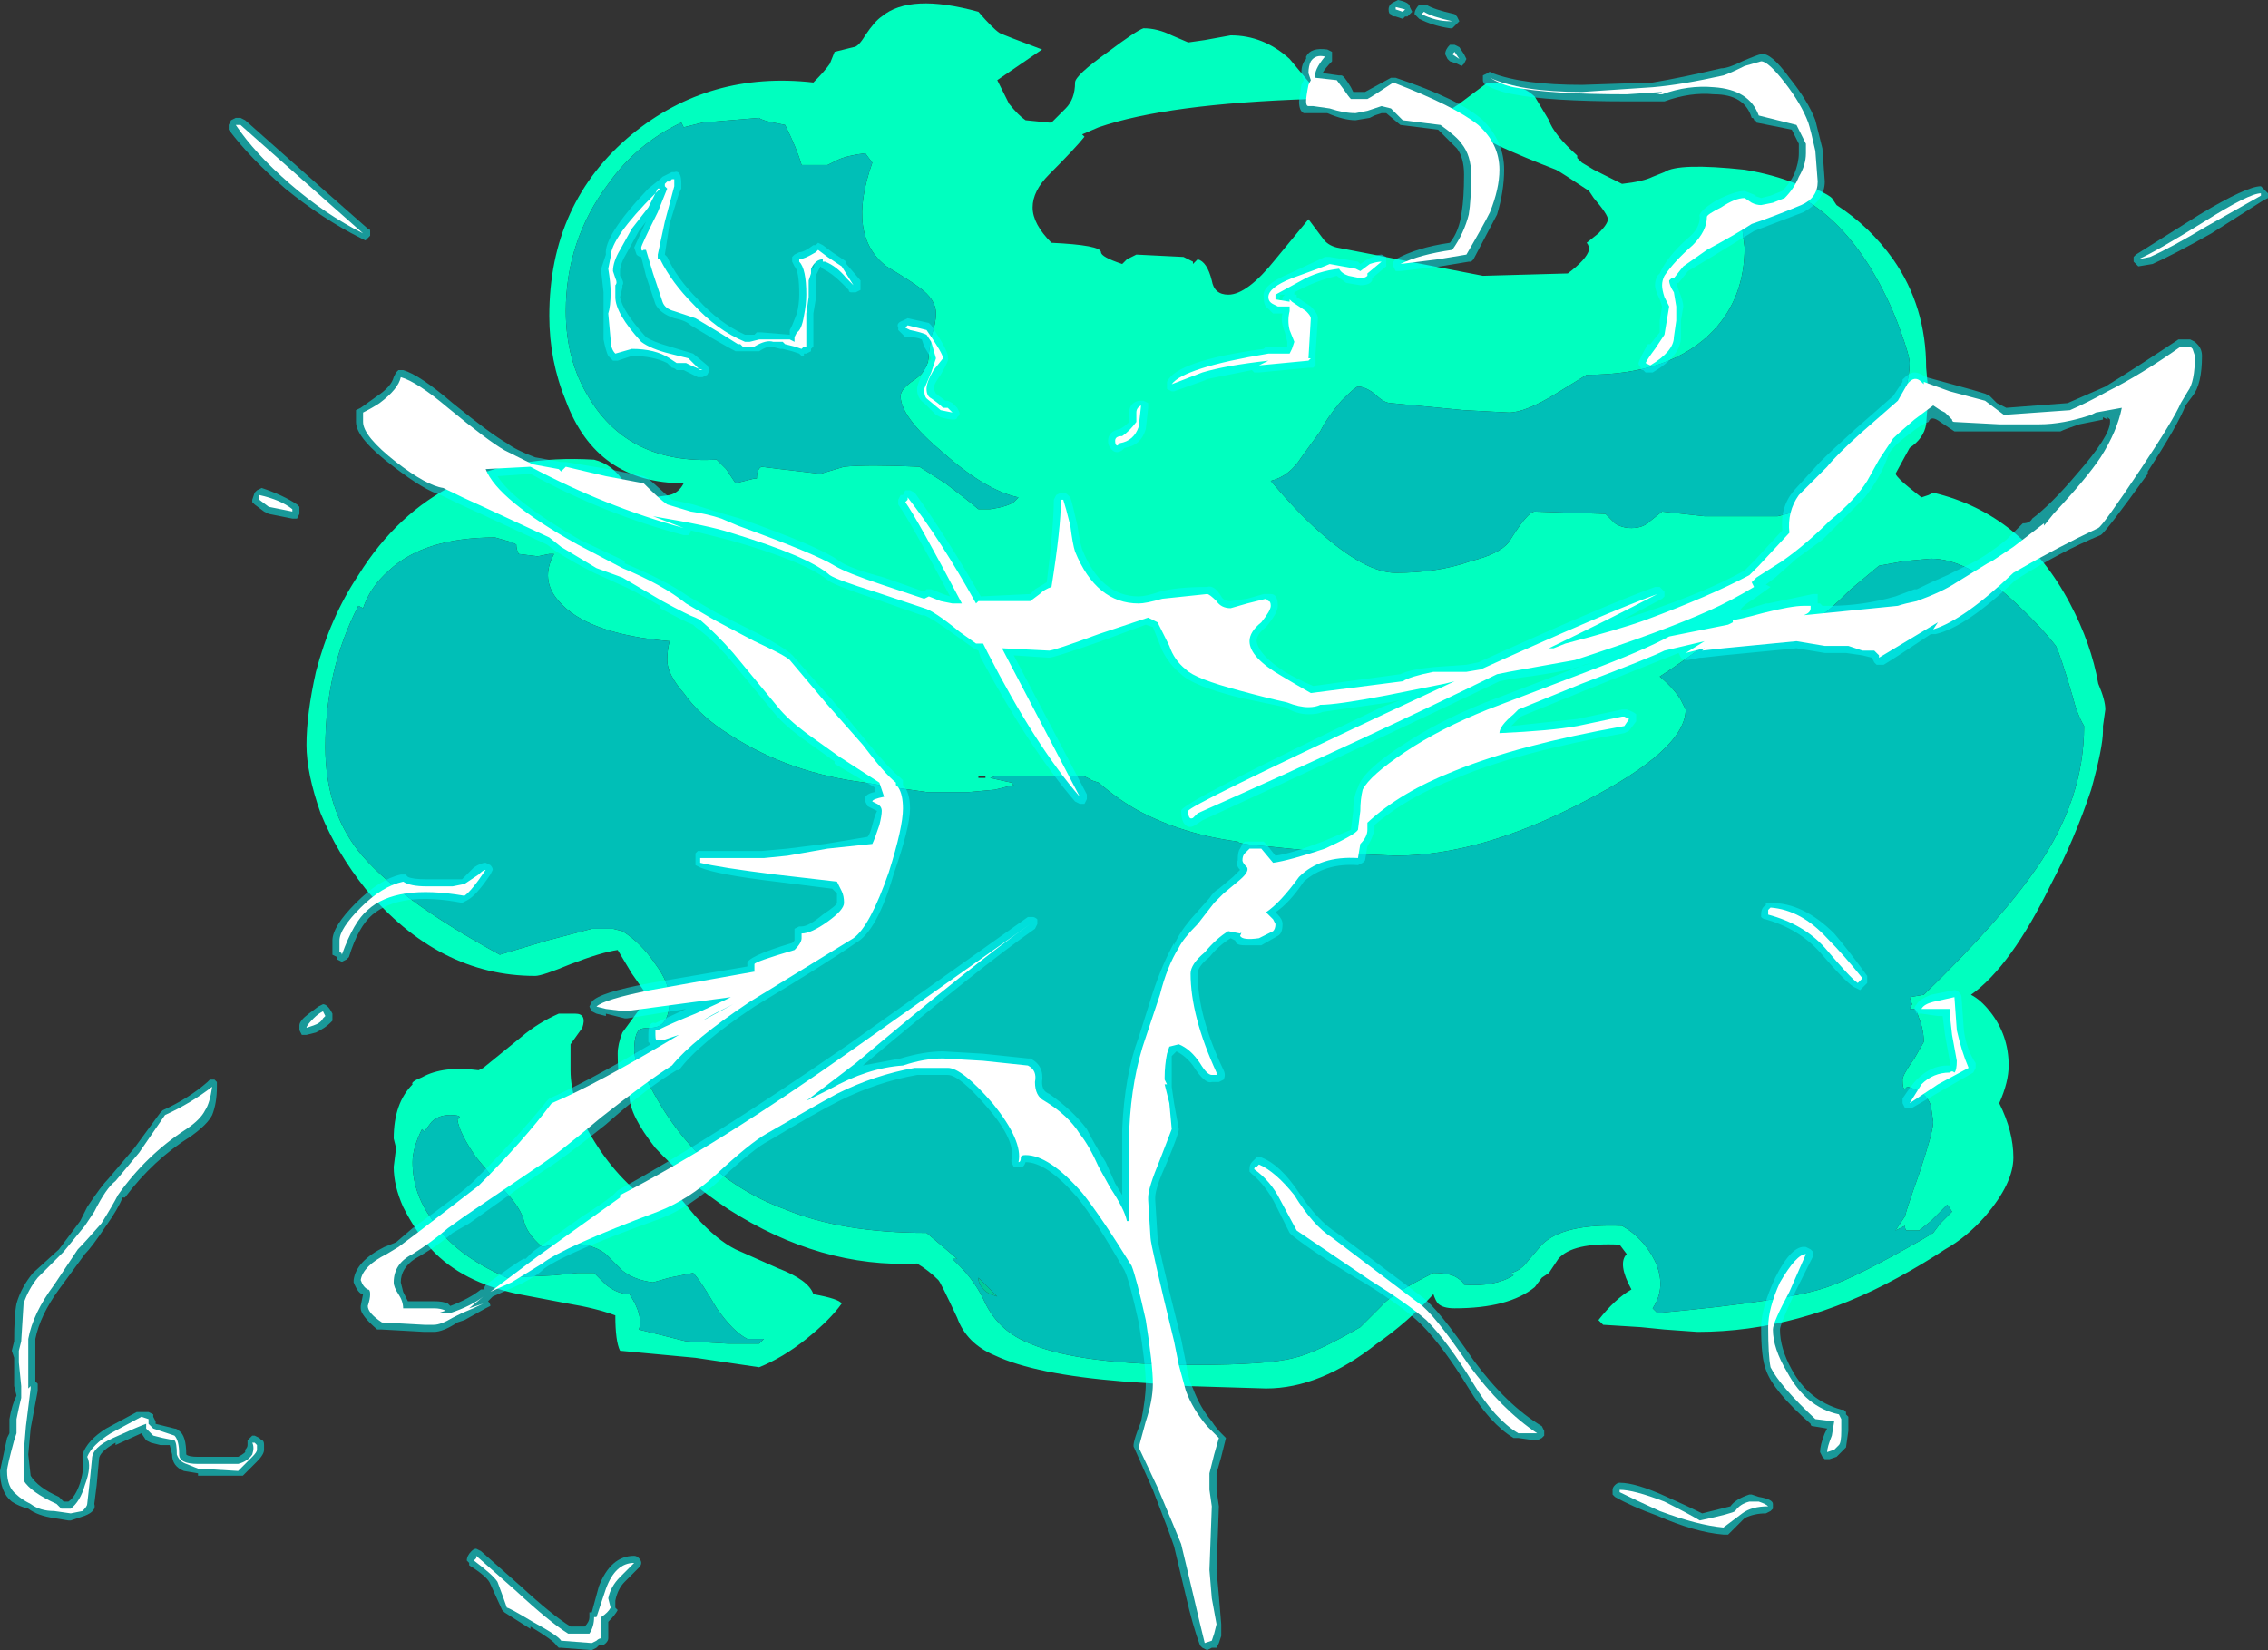 <?xml version="1.0" encoding="UTF-8" standalone="no"?>
<svg xmlns:ffdec="https://www.free-decompiler.com/flash" xmlns:xlink="http://www.w3.org/1999/xlink" ffdec:objectType="shape" height="35.0px" width="48.1px" xmlns="http://www.w3.org/2000/svg">
  <rect width="100%" height="100%" fill="#333333" stroke="none"/>
  <g transform="matrix(1.0, 0.0, 0.0, 1.0, 23.55, 18.2)">
    <path d="M-2.8 8.9 L-2.4 9.3 -2.55 9.25 Q-2.75 9.15 -2.8 8.95 L-2.8 8.9" fill="#00cc99" fill-rule="evenodd" stroke="none"/>
    <path d="M14.8 -14.25 L15.05 -14.15 Q15.25 -14.05 15.3 -14.0 L15.4 -13.85 Q16.1 -13.4 16.6 -12.7 17.3 -11.7 17.3 -10.4 L17.35 -9.85 17.3 -9.2 Q17.25 -8.9 16.95 -8.7 L16.65 -8.15 Q16.7 -8.05 16.95 -7.85 L17.2 -7.65 17.35 -7.7 17.45 -7.75 Q19.35 -7.3 20.35 -5.4 20.8 -4.55 20.95 -3.7 21.1 -3.35 21.1 -3.15 L21.05 -2.8 21.05 -2.7 Q21.05 -2.35 20.8 -1.45 20.45 -0.4 19.95 0.55 19.1 2.3 18.25 2.9 18.45 3.0 18.65 3.25 19.05 3.75 19.05 4.4 19.05 4.75 18.85 5.2 19.15 5.8 19.15 6.35 19.15 6.9 18.55 7.6 18.15 8.05 17.7 8.3 17.25 8.6 16.7 8.9 14.6 10.05 12.45 10.05 L11.75 10.0 11.25 9.95 10.45 9.9 10.35 9.8 Q10.7 9.35 11.05 9.15 10.75 8.6 10.95 8.4 L10.8 8.2 Q9.8 8.15 9.5 8.5 L9.3 8.8 9.15 8.9 9.0 9.1 Q8.45 9.55 7.3 9.55 7.05 9.55 6.95 9.45 6.9 9.4 6.85 9.25 6.3 9.85 5.65 10.3 4.45 11.25 3.3 11.25 L1.65 11.2 0.25 11.1 Q-1.6 10.95 -2.45 10.55 -3.05 10.3 -3.25 9.75 -3.6 9.0 -3.65 8.95 -3.85 8.75 -4.1 8.6 -6.15 8.7 -8.1 7.45 -9.0 6.85 -9.65 6.15 -10.2 5.45 -10.2 5.05 -10.35 4.9 -10.4 4.7 -10.45 4.55 -10.45 4.15 -10.45 3.95 -10.35 3.7 L-9.8 2.95 -10.15 2.45 -10.45 1.95 Q-10.8 2.0 -11.45 2.25 -12.05 2.5 -12.2 2.5 -14.25 2.5 -15.8 0.65 -16.4 -0.1 -16.75 -0.95 -17.05 -1.8 -17.05 -2.4 -17.05 -3.05 -16.85 -3.95 -16.55 -5.1 -15.95 -6.0 -14.3 -8.65 -10.95 -8.45 -10.55 -8.35 -10.3 -7.95 -10.15 -7.65 -9.7 -7.65 L-9.35 -7.7 Q-9.15 -7.75 -9.05 -7.95 -10.9 -7.95 -11.55 -9.7 -11.9 -10.55 -11.9 -11.5 -11.9 -13.9 -10.15 -15.35 -8.5 -16.7 -6.3 -16.45 -6.05 -16.7 -5.95 -16.85 L-5.85 -17.1 -5.45 -17.2 Q-5.35 -17.2 -5.2 -17.45 -5.0 -17.75 -4.85 -17.85 -4.25 -18.35 -2.8 -17.95 -2.5 -17.6 -2.35 -17.5 -2.25 -17.45 -1.45 -17.15 L-2.4 -16.5 Q-2.3 -16.3 -2.15 -16.0 -1.95 -15.75 -1.8 -15.65 L-1.3 -15.6 -1.25 -15.6 -0.95 -15.9 Q-0.75 -16.1 -0.75 -16.45 -0.75 -16.6 -0.05 -17.1 0.55 -17.55 0.7 -17.6 1.0 -17.6 1.3 -17.45 L1.65 -17.3 2.0 -17.35 2.55 -17.45 Q3.25 -17.45 3.8 -16.95 L4.3 -16.35 4.25 -16.1 Q1.2 -16.0 -0.25 -15.5 L-0.6 -15.35 -0.55 -15.3 Q-0.75 -15.05 -1.3 -14.5 -1.65 -14.15 -1.65 -13.8 -1.65 -13.45 -1.25 -13.05 -0.2 -13.0 -0.2 -12.85 -0.2 -12.75 0.25 -12.6 L0.35 -12.7 Q0.45 -12.75 0.55 -12.8 L1.55 -12.75 1.75 -12.65 1.75 -12.6 1.85 -12.7 Q2.05 -12.65 2.15 -12.25 2.2 -11.95 2.5 -11.95 2.9 -11.95 3.5 -12.7 L4.2 -13.55 4.5 -13.15 Q4.6 -13.0 4.8 -12.95 L7.9 -12.35 9.7 -12.4 Q10.1 -12.7 10.15 -12.9 10.15 -13.0 10.1 -13.05 L10.35 -13.25 Q10.55 -13.45 10.55 -13.55 10.55 -13.65 10.25 -14.0 L10.15 -14.15 Q9.55 -14.55 9.45 -14.6 8.8 -14.85 8.25 -15.1 7.95 -15.25 7.75 -15.4 L6.95 -15.7 7.4 -16.0 Q7.8 -16.3 8.0 -16.45 8.7 -16.45 9.0 -16.15 L9.3 -15.65 Q9.4 -15.35 9.9 -14.9 L9.9 -14.85 10.0 -14.75 10.25 -14.6 10.35 -14.55 Q10.75 -14.35 10.85 -14.3 11.3 -14.35 11.5 -14.45 L11.75 -14.55 Q12.05 -14.75 13.45 -14.6 14.05 -14.5 14.55 -14.3 L14.8 -14.25 M5.95 -9.65 Q5.8 -9.65 5.6 -9.85 5.4 -10.0 5.25 -10.0 5.2 -10.0 4.9 -9.7 4.6 -9.35 4.45 -9.05 L4.05 -8.5 Q3.8 -8.1 3.4 -8.0 3.95 -7.35 4.4 -6.95 5.4 -6.05 6.05 -6.05 6.95 -6.05 7.65 -6.3 8.25 -6.45 8.45 -6.7 8.85 -7.35 9.0 -7.35 L10.5 -7.3 10.7 -7.1 Q10.85 -7.0 11.05 -7.0 11.3 -7.0 11.45 -7.15 L11.7 -7.35 12.6 -7.25 14.15 -7.25 Q15.25 -7.5 15.9 -8.2 L16.4 -8.85 16.6 -9.25 Q16.95 -10.0 16.95 -10.5 16.95 -10.65 16.75 -11.2 16.5 -11.9 16.1 -12.55 15.5 -13.5 14.75 -13.95 L14.55 -13.95 14.0 -13.85 13.55 -13.7 13.25 -13.65 Q13.35 -13.5 13.4 -13.35 L13.45 -12.95 Q13.45 -11.9 12.8 -11.2 11.9 -10.25 10.1 -10.25 L9.45 -9.85 Q8.8 -9.45 8.45 -9.45 L7.5 -9.5 5.95 -9.65 M3.8 -0.2 L3.3 -0.25 Q2.7 -0.3 2.7 -0.35 1.55 -0.5 0.6 -1.0 0.15 -1.25 -0.25 -1.6 L-0.4 -1.65 Q-0.55 -1.75 -0.65 -1.75 L-2.4 -1.75 -2.55 -1.7 -2.1 -1.6 -2.05 -1.55 -2.45 -1.45 -3.0 -1.4 -3.9 -1.4 -4.6 -1.5 -5.2 -1.6 Q-6.8 -1.8 -8.05 -2.6 -8.7 -3.0 -9.05 -3.5 -9.4 -3.9 -9.4 -4.2 -9.4 -4.4 -9.35 -4.6 -11.1 -4.75 -11.7 -5.45 -12.1 -5.9 -11.8 -6.45 L-11.9 -6.45 -12.15 -6.4 -12.55 -6.45 Q-12.6 -6.55 -12.6 -6.65 L-12.7 -6.7 -13.05 -6.8 Q-14.55 -6.8 -15.3 -6.1 -15.7 -5.75 -15.85 -5.3 L-15.95 -5.35 Q-16.65 -4.0 -16.65 -2.35 -16.65 -1.05 -15.95 -0.15 -15.15 0.85 -12.95 2.05 L-11.95 1.75 -11.0 1.5 -10.55 1.5 -10.35 1.55 Q-9.95 1.8 -9.65 2.25 -9.35 2.65 -9.35 3.0 -9.35 3.6 -9.75 3.6 -9.95 3.6 -10.0 3.65 -10.1 3.75 -10.1 4.1 L-10.05 4.45 -9.95 4.45 Q-8.95 6.7 -6.9 7.45 -5.7 7.95 -3.9 7.95 L-3.25 8.5 -3.35 8.5 -3.2 8.65 Q-2.85 9.0 -2.65 9.45 -2.35 10.05 -1.7 10.3 -0.65 10.75 1.8 10.75 3.35 10.75 3.9 10.6 4.35 10.5 5.3 9.95 L5.75 9.5 Q5.95 9.25 6.85 8.8 7.2 8.8 7.35 8.9 7.5 9.0 7.5 9.05 8.15 9.1 8.55 8.85 L8.5 8.8 Q8.7 8.75 8.85 8.55 L9.15 8.2 Q9.6 7.75 10.85 7.8 11.3 8.05 11.55 8.55 11.8 9.1 11.5 9.55 L11.6 9.65 Q14.35 9.4 15.2 9.1 15.8 8.9 17.2 8.1 L17.45 7.95 17.6 7.75 17.85 7.5 17.75 7.35 17.4 7.7 17.15 7.9 16.9 7.9 Q16.85 7.9 16.85 7.8 L16.65 7.9 16.85 7.6 Q16.9 7.4 17.15 6.7 17.45 5.8 17.45 5.6 L17.4 5.25 Q17.3 4.95 16.9 4.85 L16.85 4.9 Q16.8 4.9 16.8 4.7 16.8 4.6 17.05 4.25 L17.25 3.9 Q17.25 3.65 17.15 3.4 L17.1 3.25 17.05 3.2 16.95 3.2 17.0 3.1 16.95 2.95 17.25 2.9 Q18.9 1.3 19.65 0.2 20.65 -1.25 20.65 -2.8 20.5 -3.05 20.4 -3.45 20.15 -4.3 20.05 -4.5 19.7 -4.95 19.1 -5.5 18.15 -6.35 17.4 -6.35 L16.85 -6.3 16.3 -6.2 15.7 -5.7 Q15.2 -5.2 15.0 -5.1 L14.25 -5.2 Q13.6 -5.2 12.85 -4.7 12.05 -4.1 11.65 -3.85 11.95 -3.6 12.1 -3.35 L12.2 -3.15 Q12.2 -2.3 10.05 -1.2 7.85 -0.05 6.05 -0.05 L4.85 -0.1 3.8 -0.2 M-9.1 -15.6 Q-10.05 -15.15 -10.65 -14.3 -11.55 -13.1 -11.55 -11.6 -11.55 -10.55 -11.05 -9.75 -10.2 -8.35 -8.35 -8.45 L-8.15 -8.25 -7.95 -7.95 -7.55 -8.05 -7.5 -8.05 Q-7.5 -8.25 -7.4 -8.3 L-7.0 -8.25 -6.15 -8.15 -5.65 -8.3 Q-5.15 -8.35 -4.05 -8.3 L-3.5 -7.95 Q-3.1 -7.65 -2.8 -7.4 L-2.55 -7.4 Q-2.2 -7.45 -2.05 -7.55 L-1.95 -7.65 Q-2.65 -7.8 -3.55 -8.6 -4.45 -9.35 -4.45 -9.8 -4.45 -9.95 -4.15 -10.15 -3.85 -10.35 -3.85 -10.7 L-3.8 -11.05 Q-3.7 -11.35 -3.7 -11.55 -3.7 -11.85 -4.05 -12.1 -4.25 -12.25 -4.75 -12.55 -5.6 -13.2 -5.05 -14.75 L-5.2 -14.95 Q-5.6 -14.9 -5.8 -14.8 L-6.0 -14.7 -6.55 -14.7 Q-6.65 -15.05 -6.9 -15.55 L-7.15 -15.6 Q-7.4 -15.65 -7.45 -15.7 L-8.65 -15.6 -9.05 -15.5 -9.1 -15.6 M-2.8 -1.75 L-2.8 -1.7 -2.65 -1.7 -2.65 -1.75 -2.8 -1.75 M-11.45 4.15 L-11.45 4.5 Q-11.45 5.2 -10.95 6.0 -10.4 6.9 -9.55 7.45 L-9.45 7.2 Q-9.35 7.05 -9.3 7.0 L-8.8 7.6 Q-8.35 8.1 -7.95 8.3 L-7.05 8.7 Q-6.4 8.95 -6.3 9.25 -5.75 9.35 -5.7 9.45 -5.95 9.8 -6.45 10.2 -6.95 10.6 -7.45 10.8 L-8.8 10.6 -10.4 10.45 Q-10.5 10.25 -10.5 9.7 -10.9 9.55 -11.5 9.45 L-12.55 9.25 Q-13.75 9.0 -14.4 8.3 -14.75 7.9 -15.0 7.4 -15.2 6.95 -15.2 6.55 L-15.15 6.15 -15.2 5.95 Q-15.2 5.2 -14.8 4.8 -14.85 4.75 -14.6 4.65 -14.15 4.4 -13.4 4.5 L-13.3 4.45 -12.5 3.8 Q-12.15 3.5 -11.7 3.3 L-11.35 3.3 Q-11.1 3.3 -11.2 3.6 L-11.45 3.95 -11.45 4.15 M-7.7 10.2 Q-8.0 10.05 -8.35 9.55 -8.7 8.95 -8.85 8.8 L-9.35 8.9 -9.7 9.0 Q-10.1 8.95 -10.35 8.75 L-10.7 8.4 Q-11.15 8.05 -12.05 8.25 -12.4 7.95 -12.45 7.65 -12.55 7.35 -12.95 6.95 L-13.45 6.35 Q-13.8 5.85 -13.85 5.55 L-13.8 5.5 Q-13.8 5.45 -14.0 5.45 -14.25 5.45 -14.4 5.6 L-14.55 5.8 -14.6 5.75 Q-14.8 6.15 -14.8 6.45 -14.8 7.1 -14.4 7.65 -13.95 8.4 -12.8 8.9 L-11.8 8.85 -11.3 8.8 -10.95 8.8 -10.7 9.05 Q-10.45 9.25 -10.2 9.25 -9.9 9.7 -10.0 10.0 L-9.0 10.25 -8.1 10.3 -7.45 10.3 -7.35 10.2 -7.7 10.2" fill="#00ffbf" fill-rule="evenodd" stroke="none"/>
    <path d="M-9.1 -15.6 L-9.05 -15.5 -8.65 -15.6 -7.45 -15.7 Q-7.4 -15.65 -7.15 -15.6 L-6.9 -15.55 Q-6.65 -15.05 -6.55 -14.7 L-6.0 -14.7 -5.8 -14.8 Q-5.6 -14.9 -5.2 -14.95 L-5.05 -14.75 Q-5.6 -13.2 -4.75 -12.55 -4.25 -12.25 -4.05 -12.1 -3.7 -11.85 -3.7 -11.55 -3.7 -11.35 -3.8 -11.05 L-3.85 -10.7 Q-3.85 -10.35 -4.15 -10.15 -4.45 -9.95 -4.45 -9.8 -4.45 -9.35 -3.55 -8.6 -2.65 -7.8 -1.95 -7.65 L-2.05 -7.55 Q-2.2 -7.45 -2.55 -7.4 L-2.8 -7.4 Q-3.1 -7.65 -3.5 -7.95 L-4.05 -8.3 Q-5.15 -8.35 -5.65 -8.3 L-6.15 -8.15 -7.0 -8.25 -7.4 -8.3 Q-7.5 -8.25 -7.5 -8.05 L-7.55 -8.05 -7.95 -7.95 -8.15 -8.25 -8.35 -8.45 Q-10.2 -8.35 -11.05 -9.75 -11.55 -10.55 -11.55 -11.6 -11.55 -13.1 -10.65 -14.3 -10.05 -15.15 -9.1 -15.6 M3.8 -0.2 L4.85 -0.1 6.05 -0.05 Q7.85 -0.05 10.05 -1.2 12.2 -2.3 12.2 -3.15 L12.1 -3.35 Q11.95 -3.6 11.65 -3.85 12.05 -4.1 12.85 -4.7 13.6 -5.2 14.25 -5.2 L15.0 -5.1 Q15.2 -5.2 15.7 -5.7 L16.3 -6.2 16.85 -6.3 17.4 -6.35 Q18.15 -6.35 19.1 -5.5 19.7 -4.95 20.05 -4.5 20.15 -4.3 20.4 -3.45 20.5 -3.05 20.65 -2.8 20.65 -1.25 19.65 0.2 18.9 1.3 17.25 2.9 L16.95 2.95 17.0 3.1 16.95 3.2 17.05 3.2 17.1 3.25 17.15 3.4 Q17.25 3.65 17.25 3.9 L17.05 4.25 Q16.8 4.6 16.8 4.7 16.8 4.9 16.85 4.9 L16.9 4.85 Q17.3 4.95 17.4 5.25 L17.45 5.6 Q17.45 5.8 17.15 6.7 16.9 7.4 16.85 7.6 L16.65 7.9 16.85 7.8 Q16.85 7.9 16.9 7.9 L17.15 7.9 17.4 7.7 17.75 7.35 17.85 7.5 17.6 7.75 17.45 7.95 17.2 8.1 Q15.8 8.9 15.2 9.1 14.35 9.4 11.6 9.65 L11.5 9.55 Q11.8 9.1 11.55 8.55 11.3 8.05 10.85 7.8 9.6 7.75 9.15 8.2 L8.85 8.55 Q8.7 8.75 8.5 8.8 L8.55 8.85 Q8.15 9.1 7.5 9.05 7.5 9.0 7.35 8.9 7.2 8.8 6.85 8.8 5.95 9.25 5.75 9.5 L5.3 9.95 Q4.35 10.5 3.9 10.6 3.35 10.75 1.8 10.75 -0.65 10.75 -1.7 10.3 -2.35 10.05 -2.65 9.45 -2.85 9.0 -3.2 8.65 L-3.35 8.5 -3.25 8.5 -3.9 7.95 Q-5.7 7.95 -6.9 7.45 -8.95 6.7 -9.95 4.45 L-10.05 4.45 -10.1 4.1 Q-10.1 3.75 -10.0 3.65 -9.95 3.6 -9.75 3.6 -9.35 3.6 -9.35 3.0 -9.35 2.65 -9.65 2.25 -9.95 1.8 -10.35 1.55 L-10.55 1.5 -11.0 1.5 -11.95 1.75 -12.95 2.05 Q-15.15 0.85 -15.95 -0.15 -16.65 -1.05 -16.65 -2.35 -16.65 -4.0 -15.95 -5.35 L-15.85 -5.3 Q-15.7 -5.75 -15.3 -6.1 -14.55 -6.8 -13.05 -6.8 L-12.7 -6.7 -12.6 -6.65 Q-12.6 -6.55 -12.55 -6.45 L-12.15 -6.4 -11.9 -6.45 -11.8 -6.45 Q-12.1 -5.9 -11.7 -5.45 -11.1 -4.75 -9.35 -4.6 -9.4 -4.4 -9.4 -4.2 -9.4 -3.9 -9.05 -3.5 -8.7 -3.0 -8.05 -2.6 -6.8 -1.8 -5.2 -1.6 L-4.6 -1.5 -3.9 -1.4 -3.0 -1.4 -2.45 -1.45 -2.05 -1.55 -2.1 -1.6 -2.55 -1.7 -2.4 -1.75 -0.65 -1.75 Q-0.55 -1.75 -0.4 -1.65 L-0.25 -1.6 Q0.15 -1.25 0.6 -1.0 1.55 -0.5 2.7 -0.35 2.7 -0.3 3.3 -0.25 L3.8 -0.2 M5.95 -9.65 L7.5 -9.5 8.45 -9.45 Q8.8 -9.45 9.45 -9.85 L10.1 -10.25 Q11.9 -10.25 12.8 -11.2 13.45 -11.9 13.45 -12.95 L13.4 -13.35 Q13.35 -13.5 13.25 -13.65 L13.55 -13.7 14.0 -13.85 14.55 -13.95 14.75 -13.95 Q15.5 -13.5 16.1 -12.55 16.5 -11.9 16.75 -11.2 16.95 -10.65 16.95 -10.5 16.95 -10.0 16.6 -9.25 L16.4 -8.85 15.9 -8.2 Q15.25 -7.5 14.15 -7.25 L12.6 -7.25 11.7 -7.35 11.45 -7.15 Q11.3 -7.0 11.05 -7.0 10.85 -7.0 10.7 -7.1 L10.5 -7.3 9.0 -7.35 Q8.85 -7.35 8.45 -6.7 8.25 -6.45 7.65 -6.3 6.95 -6.05 6.05 -6.05 5.4 -6.05 4.4 -6.95 3.95 -7.35 3.4 -8.0 3.8 -8.1 4.05 -8.5 L4.45 -9.05 Q4.6 -9.35 4.9 -9.7 5.2 -10.0 5.25 -10.0 5.4 -10.0 5.6 -9.85 5.8 -9.65 5.95 -9.65 M-7.7 10.2 L-7.35 10.2 -7.45 10.3 -8.1 10.3 -9.0 10.25 -10.0 10.0 Q-9.9 9.7 -10.2 9.25 -10.45 9.25 -10.7 9.05 L-10.95 8.8 -11.3 8.8 -11.8 8.85 -12.8 8.9 Q-13.95 8.4 -14.4 7.65 -14.8 7.1 -14.8 6.45 -14.8 6.15 -14.6 5.75 L-14.55 5.8 -14.4 5.6 Q-14.25 5.45 -14.0 5.45 -13.8 5.45 -13.8 5.5 L-13.85 5.55 Q-13.8 5.85 -13.45 6.35 L-12.95 6.95 Q-12.55 7.35 -12.45 7.65 -12.4 7.95 -12.05 8.25 -11.15 8.05 -10.7 8.4 L-10.35 8.75 Q-10.1 8.95 -9.7 9.0 L-9.35 8.9 -8.85 8.8 Q-8.7 8.95 -8.35 9.55 -8.0 10.05 -7.7 10.2 M-2.8 8.9 L-2.8 8.95 Q-2.75 9.15 -2.55 9.25 L-2.4 9.3 -2.8 8.9" fill="#00bfb7" fill-rule="evenodd" stroke="none"/>
    <path d="M13.8 -17.05 Q14.0 -17.1 14.4 -16.55 14.8 -16.05 14.95 -15.65 L15.1 -15.05 15.15 -14.35 Q15.15 -13.95 14.7 -13.7 L13.65 -13.3 12.75 -12.75 12.25 -12.45 12.05 -12.2 12.0 -12.2 12.05 -12.05 Q12.15 -11.8 12.15 -11.7 L12.1 -11.4 12.1 -11.05 Q12.1 -10.65 11.5 -10.3 L11.35 -10.3 11.3 -10.35 Q11.25 -10.35 11.25 -10.4 11.2 -10.45 11.2 -10.5 11.25 -10.65 11.4 -10.9 L11.45 -10.9 11.65 -11.15 11.65 -11.4 11.7 -11.7 11.65 -11.85 Q11.55 -12.05 11.55 -12.15 11.55 -12.25 11.6 -12.35 L11.65 -12.4 Q11.8 -12.75 12.25 -13.15 12.5 -13.35 12.5 -13.6 12.45 -13.7 12.85 -13.95 13.25 -14.15 13.45 -14.15 L13.7 -14.05 13.65 -14.05 13.8 -14.0 14.0 -14.05 14.25 -14.15 Q14.4 -14.3 14.5 -14.5 14.6 -14.75 14.6 -14.95 L14.6 -15.15 14.45 -15.45 13.7 -15.6 Q13.7 -15.65 13.65 -15.65 13.65 -15.7 13.6 -15.7 13.45 -16.2 12.8 -16.2 12.3 -16.25 11.75 -16.05 L10.95 -16.05 Q9.3 -16.05 8.55 -16.2 8.25 -16.25 7.95 -16.4 7.9 -16.45 7.9 -16.5 7.9 -16.55 7.9 -16.6 L8.0 -16.65 Q8.05 -16.7 8.1 -16.65 8.75 -16.4 10.0 -16.4 L11.5 -16.45 Q12.1 -16.55 12.95 -16.75 13.1 -16.75 13.4 -16.9 13.75 -17.05 13.8 -17.05 M4.7 -17.0 L4.7 -16.9 Q4.55 -16.75 4.5 -16.65 L4.85 -16.6 4.9 -16.6 Q4.95 -16.6 5.1 -16.35 L5.15 -16.25 5.4 -16.25 5.95 -16.55 6.05 -16.55 Q7.4 -16.1 7.9 -15.65 8.35 -15.2 8.35 -14.6 8.35 -14.15 8.2 -13.65 L7.7 -12.7 7.65 -12.65 7.6 -12.65 7.0 -12.55 6.15 -12.45 6.05 -12.45 6.0 -12.55 Q6.0 -12.6 6.0 -12.65 L6.05 -12.7 Q6.5 -12.95 7.2 -13.05 7.4 -13.3 7.45 -13.7 7.5 -14.0 7.5 -14.5 7.5 -14.85 7.35 -15.05 L6.95 -15.45 6.15 -15.55 5.85 -15.8 5.75 -15.8 5.6 -15.75 5.5 -15.7 5.2 -15.65 Q4.95 -15.65 4.6 -15.8 L4.4 -15.8 Q4.35 -15.8 4.3 -15.8 L4.1 -15.8 Q4.0 -15.85 4.0 -16.05 L4.05 -16.4 4.1 -16.5 4.05 -16.65 Q4.05 -16.85 4.15 -16.95 L4.15 -17.0 Q4.25 -17.2 4.6 -17.15 L4.7 -17.1 4.7 -17.0 M5.2 -16.05 L5.05 -15.95 5.15 -15.8 5.2 -15.95 5.2 -16.05 M6.1 -18.2 Q6.35 -18.15 6.35 -18.05 L6.4 -17.95 6.3 -17.85 6.25 -17.85 6.2 -17.8 6.05 -17.85 Q5.95 -17.85 5.95 -17.9 5.9 -17.9 5.9 -18.0 5.9 -18.1 6.0 -18.15 L6.1 -18.2 M6.45 -17.9 Q6.45 -18.0 6.55 -18.1 L6.7 -18.1 Q6.85 -18.0 7.3 -17.9 L7.35 -17.85 7.4 -17.75 7.25 -17.6 7.2 -17.6 Q6.85 -17.65 6.55 -17.8 L6.45 -17.9 M7.4 -17.2 L7.5 -17.05 7.55 -16.95 7.5 -16.85 7.45 -16.8 7.35 -16.85 7.2 -16.9 7.15 -16.95 7.1 -17.05 Q7.1 -17.15 7.2 -17.25 L7.3 -17.25 7.4 -17.2 M5.85 -12.65 L5.85 -12.55 5.55 -12.3 5.55 -12.25 Q5.5 -12.15 5.3 -12.15 L5.0 -12.2 4.8 -12.35 Q4.4 -12.25 4.1 -12.1 L3.9 -12.0 3.9 -11.95 3.95 -11.95 3.95 -11.9 4.25 -11.7 Q4.4 -11.55 4.4 -11.45 L4.35 -10.7 4.35 -10.45 4.3 -10.4 4.2 -10.4 3.15 -10.3 3.05 -10.3 3.0 -10.35 2.0 -10.15 2.05 -10.15 1.35 -9.9 1.3 -9.9 1.2 -9.95 1.2 -10.1 Q1.4 -10.55 3.25 -10.8 L3.3 -10.85 3.75 -10.85 3.75 -10.95 3.7 -11.15 Q3.6 -11.4 3.65 -11.55 L3.45 -11.55 3.35 -11.65 Q3.25 -11.7 3.25 -11.9 3.2 -12.15 3.8 -12.4 L4.55 -12.75 4.65 -12.75 5.25 -12.65 5.3 -12.6 5.45 -12.7 Q5.65 -12.8 5.75 -12.8 L5.85 -12.75 5.85 -12.65 M3.6 -11.85 L3.6 -11.9 3.55 -11.8 3.65 -11.85 3.65 -11.9 3.7 -11.95 3.6 -11.95 3.6 -11.85 M3.7 -11.9 L3.7 -11.9 M0.4 -9.25 L0.4 -9.45 Q0.4 -9.65 0.6 -9.7 L0.7 -9.7 0.8 -9.65 0.8 -9.55 0.75 -9.1 Q0.65 -8.75 0.3 -8.7 L0.25 -8.65 Q0.1 -8.55 0.0 -8.7 -0.05 -8.75 -0.05 -8.85 -0.05 -9.05 0.2 -9.1 0.3 -9.15 0.4 -9.25 M3.3 -5.6 L3.4 -5.6 Q3.55 -5.6 3.55 -5.35 3.55 -5.2 3.3 -4.9 3.1 -4.75 3.1 -4.6 3.15 -4.3 3.7 -3.95 3.95 -3.8 4.3 -3.65 L6.15 -3.9 Q6.35 -4.0 6.85 -4.05 L7.55 -4.1 7.8 -4.15 Q10.45 -5.35 11.55 -5.75 L11.65 -5.75 11.75 -5.65 11.75 -5.55 11.7 -5.5 10.85 -5.05 11.3 -5.2 Q12.65 -5.65 13.45 -6.1 L13.65 -6.3 14.25 -6.95 Q14.2 -7.45 14.5 -7.8 L15.05 -8.4 Q15.3 -8.65 15.8 -9.1 L16.6 -9.8 16.8 -10.1 16.8 -10.15 Q16.95 -10.3 17.05 -10.3 17.15 -10.3 17.3 -10.2 L17.85 -10.05 Q18.4 -9.9 18.55 -9.85 L18.65 -9.8 18.8 -9.65 19.0 -9.55 20.3 -9.65 Q20.65 -9.8 21.1 -10.0 21.75 -10.4 22.65 -11.0 L22.9 -11.0 23.0 -10.95 23.05 -10.9 Q23.15 -10.8 23.15 -10.65 23.15 -10.05 22.95 -9.8 L22.8 -9.6 Q22.65 -9.2 22.0 -8.2 L22.0 -8.15 Q21.1 -6.9 21.0 -6.85 20.15 -6.5 19.2 -5.9 18.15 -4.9 17.5 -4.75 L17.4 -4.75 Q16.65 -4.25 16.4 -4.1 L16.25 -4.1 16.2 -4.15 16.15 -4.25 15.95 -4.3 15.6 -4.35 15.15 -4.35 14.55 -4.45 13.0 -4.3 12.55 -4.25 12.5 -4.25 12.25 -4.2 12.2 -4.2 Q12.15 -4.2 12.1 -4.25 L12.05 -4.35 10.05 -3.55 8.7 -3.0 8.5 -2.8 9.9 -2.95 10.85 -3.15 10.95 -3.15 Q11.1 -3.1 11.15 -3.05 L11.15 -2.9 11.0 -2.7 10.9 -2.65 Q8.65 -2.25 7.35 -1.7 6.3 -1.3 5.6 -0.7 L5.6 -0.6 Q5.55 -0.4 5.45 -0.25 L5.4 0.05 5.35 0.1 5.25 0.15 Q4.55 0.1 4.1 0.5 3.8 0.95 3.5 1.15 L3.55 1.2 Q3.65 1.3 3.65 1.4 3.65 1.6 3.55 1.65 L3.2 1.85 2.85 1.85 Q2.65 1.85 2.65 1.75 L2.55 1.7 Q2.3 1.85 2.1 2.1 1.85 2.3 1.85 2.45 1.85 3.35 2.4 4.5 2.45 4.6 2.4 4.7 L2.3 4.75 2.15 4.75 Q2.0 4.8 1.75 4.4 1.6 4.2 1.4 4.1 L1.3 4.2 1.3 4.85 1.35 5.2 1.45 5.75 Q1.45 5.85 1.2 6.45 0.95 7.0 0.95 7.2 L0.95 7.25 1.0 8.05 Q1.0 8.2 1.5 10.2 L1.6 10.7 Q1.65 11.05 1.75 11.25 1.9 11.65 2.15 11.95 2.25 12.1 2.35 12.2 L2.45 12.3 2.35 12.7 2.25 13.05 Q2.25 13.15 2.25 13.35 L2.25 13.4 2.3 13.75 2.25 15.1 2.3 15.65 2.35 16.25 2.35 16.5 2.3 16.65 2.25 16.75 2.15 16.75 2.05 16.8 1.95 16.75 1.9 16.7 Q1.75 16.3 1.6 15.65 L1.35 14.6 Q1.25 14.3 0.9 13.4 L0.5 12.5 Q0.45 12.45 0.65 11.95 0.75 11.45 0.75 11.15 0.75 10.75 0.6 9.85 0.4 8.95 0.3 8.75 -0.3 7.7 -0.7 7.2 -1.35 6.45 -1.8 6.45 -1.85 6.6 -1.95 6.55 L-2.05 6.55 -2.1 6.45 -2.1 6.4 Q-2.0 6.0 -2.6 5.3 -3.2 4.6 -3.45 4.6 L-4.1 4.6 Q-4.95 4.75 -5.75 5.15 -6.25 5.4 -7.25 6.0 -7.55 6.15 -8.25 6.8 -8.9 7.4 -9.55 7.65 -11.5 8.35 -12.0 8.7 -12.2 8.9 -12.65 9.1 L-13.1 9.3 -13.2 9.4 Q-13.15 9.45 -13.15 9.5 L-13.25 9.55 -13.7 9.8 -13.85 9.85 Q-14.15 10.05 -14.35 10.05 L-14.55 10.05 -15.45 10.0 -15.55 10.0 Q-15.9 9.7 -15.9 9.55 L-15.9 9.5 -15.85 9.25 Q-15.95 9.25 -16.05 9.0 L-16.05 8.95 Q-16.0 8.55 -15.4 8.25 L-15.15 8.15 -14.8 7.85 Q-13.75 7.1 -13.5 6.85 -12.55 5.9 -11.95 5.15 L-11.9 5.1 Q-11.1 4.75 -9.75 3.95 L-9.8 3.9 -9.8 3.75 Q-9.8 3.45 -9.65 3.5 L-9.0 3.2 -10.25 3.4 -10.3 3.4 -10.7 3.3 -10.7 3.35 -10.9 3.3 -11.0 3.25 -11.05 3.15 -11.0 3.05 Q-10.85 2.85 -9.75 2.65 L-7.7 2.3 -7.7 2.25 Q-7.75 2.1 -6.75 1.8 L-6.7 1.75 Q-6.7 1.55 -6.7 1.5 L-6.6 1.45 -6.55 1.45 Q-6.4 1.45 -6.1 1.2 -5.8 1.0 -5.8 0.95 L-5.8 0.75 -5.9 0.65 -7.1 0.5 Q-8.35 0.35 -8.7 0.2 L-8.8 0.15 -8.8 -0.1 -8.75 -0.15 -8.65 -0.15 Q-7.95 -0.15 -7.4 -0.15 L-6.85 -0.2 -6.05 -0.3 -5.15 -0.45 Q-5.1 -0.5 -5.05 -0.7 -5.0 -0.9 -4.95 -1.0 L-5.15 -1.1 -5.2 -1.2 Q-5.25 -1.35 -5.0 -1.4 L-5.0 -1.5 -5.85 -2.0 -5.85 -2.05 -6.55 -2.55 Q-6.95 -2.85 -7.15 -3.1 L-8.1 -4.25 Q-8.45 -4.65 -8.8 -4.9 L-8.85 -4.95 Q-9.0 -5.0 -9.55 -5.3 L-9.55 -5.35 Q-10.15 -5.7 -10.4 -5.8 L-10.95 -6.05 Q-11.35 -6.25 -11.75 -6.5 L-11.95 -6.65 -13.35 -7.3 Q-13.8 -7.5 -14.2 -7.7 -14.55 -7.8 -15.2 -8.3 -16.0 -8.9 -16.0 -9.25 L-16.0 -9.5 -15.9 -9.55 -15.55 -9.8 Q-15.25 -10.0 -15.2 -10.2 L-15.15 -10.3 -15.1 -10.35 -15.0 -10.35 Q-14.65 -10.25 -13.95 -9.65 -13.15 -9.0 -12.8 -8.8 -12.6 -8.65 -12.2 -8.5 L-11.65 -8.4 -11.55 -8.4 -10.65 -8.25 -9.9 -8.1 -9.8 -8.05 -9.3 -7.6 -8.85 -7.5 -8.2 -7.3 -7.85 -7.2 Q-6.15 -6.6 -5.75 -6.3 -5.55 -6.15 -4.8 -5.95 L-3.95 -5.65 -3.9 -5.7 -3.8 -5.7 -3.55 -5.6 -3.4 -5.55 Q-4.25 -7.15 -4.5 -7.5 L-4.5 -7.6 -4.45 -7.7 -4.4 -7.7 -4.35 -7.8 -4.25 -7.8 -4.15 -7.75 Q-3.5 -6.85 -2.75 -5.55 L-1.7 -5.6 -1.6 -5.7 -1.35 -5.85 Q-1.2 -7.05 -1.2 -7.6 L-1.15 -7.7 -1.05 -7.75 -1.0 -7.75 Q-0.95 -7.75 -0.9 -7.7 L-0.85 -7.65 Q-0.8 -7.5 -0.7 -7.05 -0.65 -6.7 -0.6 -6.55 -0.2 -5.55 0.6 -5.55 0.75 -5.55 1.05 -5.65 1.4 -5.75 2.05 -5.75 2.2 -5.8 2.35 -5.55 2.4 -5.45 2.55 -5.45 L2.9 -5.5 3.25 -5.6 3.3 -5.6 M0.75 -4.95 L-0.2 -4.6 Q-1.2 -4.25 -1.3 -4.25 L-2.05 -4.3 -0.5 -1.35 -0.5 -1.25 -0.55 -1.15 -0.65 -1.15 -0.75 -1.2 Q-1.7 -2.3 -2.75 -4.25 L-2.8 -4.4 -2.9 -4.45 -3.25 -4.7 Q-3.8 -5.1 -3.95 -5.15 L-4.0 -5.15 -5.0 -5.5 Q-5.9 -5.8 -6.0 -5.9 -6.5 -6.3 -8.1 -6.75 L-8.9 -6.95 Q-8.9 -6.9 -8.95 -6.85 L-9.05 -6.85 Q-10.75 -7.3 -12.3 -8.15 L-13.0 -8.1 Q-12.65 -7.55 -11.25 -6.75 L-10.3 -6.3 -10.3 -6.25 Q-9.45 -5.9 -8.95 -5.55 L-8.35 -5.2 Q-8.25 -5.15 -7.45 -4.75 -6.8 -4.4 -6.7 -4.25 L-5.9 -3.35 -5.15 -2.45 Q-4.7 -1.9 -4.45 -1.7 L-4.4 -1.65 -4.4 -1.55 Q-4.25 -1.4 -4.25 -1.05 -4.25 -0.65 -4.6 0.35 -4.95 1.55 -5.4 1.8 -6.05 2.25 -7.55 3.15 -8.75 3.95 -9.15 4.5 L-9.2 4.5 Q-9.8 4.85 -10.7 5.65 -11.7 6.45 -12.05 6.65 L-13.6 7.75 -13.95 7.95 Q-14.3 8.25 -14.75 8.5 -15.05 8.7 -15.05 9.0 L-15.0 9.2 -14.9 9.4 -14.35 9.4 Q-14.15 9.4 -14.05 9.45 L-14.0 9.5 Q-13.6 9.35 -13.35 9.15 L-13.3 9.15 -13.25 9.05 Q-12.55 8.55 -12.45 8.5 L-12.4 8.5 -12.25 8.35 -11.2 7.6 Q-10.8 7.35 -10.55 7.15 L-10.45 7.05 Q-8.45 5.95 -5.55 3.95 L-1.75 1.25 -1.65 1.25 Q-1.6 1.25 -1.55 1.3 -1.55 1.35 -1.55 1.4 L-1.6 1.5 Q-2.75 2.3 -5.25 4.4 L-4.45 4.25 Q-3.95 4.1 -3.55 4.1 L-2.7 4.15 -1.75 4.25 -1.7 4.25 Q-1.4 4.4 -1.45 4.75 -1.45 4.95 -1.3 5.0 -0.8 5.35 -0.5 5.75 -0.35 6.05 -0.1 6.45 L0.1 6.9 0.25 7.15 0.25 5.75 Q0.3 4.6 0.6 3.8 L0.9 2.85 Q1.1 2.25 1.35 1.8 L1.35 1.85 Q1.45 1.6 1.7 1.3 L2.1 0.85 Q2.2 0.7 2.3 0.65 L2.6 0.4 2.75 0.25 Q2.65 0.15 2.7 0.05 2.7 -0.15 2.75 -0.2 L2.8 -0.3 2.85 -0.35 3.25 -0.35 3.3 -0.3 3.5 -0.05 Q3.85 -0.1 4.5 -0.35 L5.1 -0.6 5.15 -1.0 Q5.15 -1.3 5.25 -1.5 5.35 -1.85 6.2 -2.4 6.95 -2.9 7.95 -3.3 L10.05 -4.1 10.25 -4.15 9.9 -4.05 Q9.65 -3.95 8.5 -3.8 L8.25 -3.75 Q5.55 -2.45 1.95 -0.8 L1.8 -0.7 Q1.65 -0.6 1.55 -0.75 1.5 -0.85 1.5 -1.0 1.45 -1.15 5.75 -3.2 L6.15 -3.35 5.9 -3.3 4.5 -3.1 Q4.4 -3.05 4.2 -3.05 3.95 -3.05 3.7 -3.2 L2.75 -3.4 Q1.75 -3.65 1.5 -3.9 1.25 -4.1 1.1 -4.4 L0.9 -4.9 0.75 -4.95 M23.1 -13.65 Q24.1 -14.25 24.4 -14.25 L24.55 -14.1 24.55 -14.0 24.45 -13.95 23.35 -13.25 Q22.55 -12.8 22.1 -12.6 L21.8 -12.55 21.7 -12.65 21.7 -12.75 21.75 -12.8 23.1 -13.65 M20.15 -9.05 L17.9 -9.05 17.6 -9.25 Q17.4 -9.4 17.35 -9.25 17.2 -9.2 16.95 -9.0 16.55 -8.7 16.5 -8.55 16.35 -8.1 16.0 -7.65 L15.1 -6.75 14.55 -6.35 14.1 -5.95 13.9 -5.8 14.0 -5.75 13.65 -5.5 Q13.4 -5.35 13.35 -5.25 L13.4 -5.25 13.9 -5.4 13.95 -5.4 14.9 -5.6 15.0 -5.6 15.0 -5.4 15.05 -5.4 15.1 -5.35 15.25 -5.35 Q15.95 -5.35 16.65 -5.55 L17.05 -5.7 17.1 -5.7 Q17.4 -5.85 17.75 -6.0 L18.15 -6.2 Q18.5 -6.35 19.0 -6.75 L19.35 -7.1 Q19.5 -7.1 19.55 -7.2 19.95 -7.5 20.5 -8.15 21.2 -8.95 21.2 -9.25 L21.2 -9.3 21.15 -9.35 21.15 -9.3 21.05 -9.35 21.05 -9.3 20.55 -9.2 Q20.25 -9.1 20.15 -9.05 M17.75 -9.2 L17.75 -9.2 M17.9 2.8 Q17.95 2.8 18.0 2.85 18.05 2.9 18.05 2.95 L18.1 3.65 Q18.15 4.05 18.35 4.35 L18.35 4.45 18.3 4.55 17.6 4.95 17.0 5.3 16.85 5.3 16.8 5.2 Q16.8 5.15 16.8 5.1 17.0 4.8 17.1 4.7 17.4 4.4 17.75 4.4 L17.8 4.4 17.8 4.3 17.7 3.75 17.65 3.35 17.55 3.35 17.2 3.3 Q17.15 3.3 17.1 3.3 L17.05 3.2 Q17.05 3.15 17.1 3.1 17.15 3.0 17.4 2.9 L17.9 2.8 M15.35 1.6 Q15.65 1.95 16.05 2.5 L16.05 2.65 15.9 2.8 15.8 2.75 Q15.65 2.7 15.05 2.0 14.6 1.5 13.9 1.3 13.85 1.3 13.8 1.25 L13.8 1.2 Q13.8 1.05 13.9 1.0 L13.9 0.95 Q13.95 0.95 14.0 0.95 14.7 0.95 15.35 1.6 M14.5 9.25 Q14.2 9.9 14.2 10.0 14.2 10.4 14.45 10.85 14.8 11.5 15.5 11.7 L15.55 11.7 15.6 11.75 15.6 11.8 15.65 11.85 15.65 12.15 15.6 12.5 15.4 12.7 15.25 12.75 15.15 12.75 15.1 12.7 15.05 12.6 Q15.05 12.45 15.15 12.2 L15.2 12.1 14.9 12.05 Q14.85 12.05 14.85 12.0 14.05 11.3 13.9 10.85 13.8 10.6 13.8 9.95 13.8 9.55 14.1 8.9 14.45 8.2 14.75 8.25 L14.85 8.3 14.9 8.35 14.9 8.45 14.5 9.25 M12.55 13.9 L13.15 13.75 Q13.25 13.6 13.55 13.5 L13.6 13.5 13.75 13.55 Q14.05 13.6 14.05 13.7 L14.05 13.8 14.0 13.85 13.9 13.9 Q13.65 13.9 13.45 14.0 L13.1 14.35 13.0 14.35 Q12.4 14.3 11.6 13.95 11.05 13.75 10.7 13.55 L10.65 13.5 10.65 13.4 Q10.65 13.35 10.7 13.3 10.75 13.25 10.8 13.25 11.15 13.25 11.8 13.55 12.25 13.75 12.55 13.9 M3.2 6.35 Q3.6 6.5 4.0 7.1 4.4 7.7 4.8 7.95 L6.6 9.3 Q6.95 9.55 7.7 10.65 8.4 11.6 9.15 12.05 L9.2 12.15 9.2 12.25 9.15 12.3 9.05 12.35 9.0 12.35 8.65 12.3 8.55 12.3 Q8.05 12.0 7.6 11.25 7.05 10.35 6.6 9.9 6.25 9.55 5.45 9.05 4.35 8.4 3.85 8.0 L3.8 7.95 3.5 7.35 Q3.3 6.95 3.0 6.7 L2.95 6.65 2.95 6.6 Q2.95 6.5 3.0 6.45 L3.1 6.35 3.2 6.35 M-9.4 -14.5 L-9.3 -14.55 -9.25 -14.55 Q-9.1 -14.6 -9.1 -14.3 L-9.1 -14.2 -9.15 -14.1 -9.35 -13.45 -9.45 -12.8 -9.4 -12.75 Q-9.2 -12.3 -8.75 -11.85 -8.3 -11.35 -7.75 -11.1 L-7.55 -11.1 -7.5 -11.15 -7.4 -11.15 -6.8 -11.1 -6.8 -11.2 -6.75 -11.3 -6.65 -11.55 Q-6.6 -11.75 -6.6 -11.95 -6.6 -12.45 -6.7 -12.55 L-6.75 -12.65 -6.75 -12.75 -6.7 -12.8 -6.6 -12.85 Q-6.5 -12.85 -6.3 -13.0 L-6.25 -13.0 -6.2 -13.05 -6.1 -13.0 -5.9 -12.85 -5.6 -12.65 -5.6 -12.6 -5.3 -12.25 -5.3 -12.05 -5.4 -12.0 -5.5 -12.0 Q-5.55 -12.0 -5.55 -12.05 L-5.7 -12.2 Q-5.9 -12.4 -6.1 -12.5 L-6.15 -12.55 -6.25 -12.35 -6.25 -11.85 -6.3 -11.55 -6.3 -10.85 -6.35 -10.8 -6.35 -10.75 -6.45 -10.7 -6.5 -10.7 -6.5 -10.65 -6.55 -10.65 -6.6 -10.7 -6.75 -10.75 -6.95 -10.8 -7.0 -10.8 -7.2 -10.85 Q-7.3 -10.85 -7.45 -10.75 L-7.95 -10.75 Q-8.05 -10.8 -8.4 -11.0 L-8.9 -11.3 Q-9.0 -11.4 -9.25 -11.45 -9.55 -11.55 -9.65 -11.75 L-9.85 -12.35 -9.95 -12.75 Q-10.0 -12.75 -10.05 -12.8 L-10.1 -12.95 -9.85 -13.5 -10.0 -13.3 -10.25 -12.85 Q-10.4 -12.6 -10.4 -12.45 L-10.4 -12.35 Q-10.3 -12.2 -10.35 -12.15 L-10.35 -12.1 -10.4 -11.9 Q-10.35 -11.6 -9.85 -11.05 -9.7 -10.95 -9.35 -10.85 L-8.85 -10.7 -8.55 -10.45 -8.5 -10.35 -8.55 -10.25 -8.65 -10.2 -8.75 -10.2 -9.05 -10.35 -9.2 -10.35 Q-9.25 -10.4 -9.3 -10.4 L-9.4 -10.5 Q-9.7 -10.65 -10.15 -10.65 L-10.45 -10.55 -10.55 -10.55 -10.65 -10.65 Q-10.7 -10.75 -10.75 -11.0 L-10.75 -12.0 -10.8 -12.45 -10.8 -12.5 -10.7 -12.8 Q-10.75 -13.2 -9.8 -14.2 L-9.55 -14.4 -9.5 -14.45 -9.4 -14.5 M-18.35 -15.65 Q-16.55 -14.05 -15.75 -13.35 -15.7 -13.35 -15.7 -13.3 -15.7 -13.25 -15.7 -13.2 L-15.8 -13.1 -15.9 -13.15 Q-16.7 -13.55 -17.5 -14.2 -18.25 -14.85 -18.7 -15.45 L-18.7 -15.55 -18.65 -15.65 -18.55 -15.7 -18.45 -15.7 -18.35 -15.65 M-17.2 -7.3 L-17.25 -7.2 -17.35 -7.2 -17.85 -7.3 -17.95 -7.35 -18.15 -7.5 -18.2 -7.55 -18.2 -7.6 -18.15 -7.75 -18.1 -7.8 -18.0 -7.85 Q-17.55 -7.7 -17.25 -7.5 L-17.2 -7.45 -17.2 -7.3 M-4.5 -11.2 L-4.5 -11.25 Q-4.55 -11.35 -4.4 -11.4 L-4.3 -11.45 -3.85 -11.35 -3.8 -11.3 Q-3.4 -10.7 -3.45 -10.6 -3.4 -10.6 -3.6 -10.25 -3.75 -10.05 -3.75 -9.95 L-3.7 -9.85 -3.5 -9.7 -3.45 -9.7 -3.35 -9.65 -3.25 -9.55 -3.2 -9.45 -3.2 -9.4 -3.25 -9.35 Q-3.25 -9.25 -3.6 -9.35 L-3.7 -9.4 -3.95 -9.65 Q-4.1 -9.75 -4.1 -9.95 -4.1 -10.05 -3.95 -10.35 L-3.8 -10.6 -3.95 -10.85 -4.0 -11.0 Q-4.1 -11.05 -4.3 -11.05 L-4.35 -11.05 -4.5 -11.2 M-6.3 -12.5 L-6.25 -12.7 -6.45 -12.7 -6.3 -12.5 M-13.15 0.35 Q-13.45 0.8 -13.65 0.9 L-13.75 0.95 Q-15.05 0.7 -15.65 1.2 -15.95 1.45 -16.15 2.1 L-16.2 2.15 -16.3 2.2 -16.4 2.15 -16.4 2.1 -16.5 2.05 -16.5 1.75 Q-16.5 1.45 -16.0 0.95 -15.5 0.45 -15.05 0.35 L-14.95 0.35 -14.9 0.4 Q-14.8 0.45 -14.5 0.45 L-13.75 0.45 -13.5 0.2 Q-13.35 0.1 -13.25 0.1 L-13.15 0.15 Q-13.1 0.2 -13.1 0.25 L-13.15 0.35 M-16.8 3.15 L-16.7 3.1 Q-16.65 3.1 -16.6 3.15 -16.55 3.2 -16.5 3.3 -16.5 3.35 -16.5 3.4 L-16.5 3.45 -16.55 3.5 Q-16.65 3.6 -16.85 3.7 L-17.05 3.75 -17.15 3.75 -17.2 3.65 -17.2 3.55 Q-17.2 3.45 -17.0 3.3 L-16.8 3.15 M-20.7 6.15 L-20.15 5.4 -20.1 5.35 Q-19.55 5.1 -19.15 4.75 L-19.1 4.7 -19.0 4.7 -18.95 4.75 -18.95 4.85 Q-18.95 5.2 -19.05 5.45 -19.15 5.65 -19.5 5.9 -20.3 6.4 -20.9 7.2 L-20.95 7.2 Q-21.05 7.45 -21.3 7.8 -21.6 8.25 -21.75 8.4 L-22.3 9.15 Q-22.7 9.7 -22.8 10.2 L-22.8 11.1 -22.75 11.15 -22.75 11.3 -22.9 12.1 -22.95 12.65 -22.9 13.1 Q-22.75 13.35 -22.3 13.55 L-22.2 13.65 -22.1 13.65 Q-21.95 13.55 -21.85 13.25 -21.75 12.9 -21.8 12.75 L-21.8 12.65 Q-21.7 12.35 -21.3 12.1 L-20.65 11.75 -20.4 11.75 -20.3 11.8 -20.3 11.85 -20.25 11.95 -20.25 12.0 -19.85 12.1 Q-19.8 12.1 -19.75 12.15 -19.6 12.25 -19.6 12.65 -19.55 12.7 -19.35 12.7 L-18.5 12.7 Q-18.4 12.65 -18.35 12.6 L-18.35 12.55 Q-18.3 12.5 -18.3 12.45 L-18.3 12.35 -18.2 12.25 -18.15 12.25 -18.05 12.3 -18.0 12.35 Q-17.95 12.35 -17.95 12.45 L-17.95 12.55 Q-17.95 12.65 -18.1 12.8 L-18.4 13.1 -19.35 13.1 -19.35 13.05 -19.65 13.0 Q-19.9 12.9 -19.9 12.65 L-19.95 12.45 -20.15 12.45 -20.35 12.4 -20.45 12.35 -20.55 12.2 -21.1 12.45 -21.1 12.4 Q-21.45 12.6 -21.45 12.75 L-21.5 13.3 -21.55 13.7 Q-21.5 13.85 -21.75 13.95 L-22.05 14.05 -22.1 14.05 -22.4 14.0 Q-22.75 13.95 -22.95 13.8 -23.15 13.75 -23.3 13.65 -23.55 13.45 -23.55 13.0 L-23.4 12.3 -23.35 12.2 -23.35 11.9 Q-23.3 11.6 -23.2 11.4 L-23.25 11.2 -23.25 10.6 -23.3 10.45 -23.25 10.25 Q-23.25 9.7 -23.2 9.45 -23.1 9.1 -22.85 8.8 L-22.3 8.3 -21.85 7.7 -21.7 7.4 Q-21.4 6.95 -21.25 6.8 L-20.7 6.15 M-13.6 15.0 L-13.6 14.95 -13.65 14.9 Q-13.65 14.8 -13.55 14.7 -13.5 14.65 -13.45 14.65 L-13.35 14.7 -12.5 15.45 Q-11.85 16.05 -11.45 16.3 L-11.15 16.3 Q-11.05 16.2 -11.05 16.1 L-11.05 16.0 -11.0 16.0 -10.85 15.45 Q-10.6 14.8 -10.1 14.8 -10.05 14.8 -10.0 14.85 -9.95 14.9 -9.95 14.95 -9.95 15.0 -10.0 15.05 L-10.3 15.35 Q-10.45 15.5 -10.5 15.75 L-10.5 15.9 -10.45 15.95 Q-10.5 16.05 -10.65 16.2 L-10.65 16.55 Q-10.65 16.6 -10.7 16.65 -10.75 16.7 -10.8 16.7 L-10.85 16.7 -10.9 16.75 -11.0 16.8 -11.65 16.75 -11.7 16.75 -11.75 16.7 Q-11.8 16.6 -12.3 16.3 L-12.3 16.35 -12.85 16.0 -12.9 15.95 -13.15 15.4 Q-13.2 15.25 -13.6 15.0" fill="#00ffff" fill-opacity="0.502" fill-rule="evenodd" stroke="none"/>
    <path d="M13.8 -16.9 Q13.95 -16.9 14.3 -16.45 14.65 -16.0 14.8 -15.6 14.85 -15.45 14.95 -15.0 L15.0 -14.35 Q15.0 -14.0 14.65 -13.85 14.05 -13.6 13.6 -13.45 13.3 -13.25 12.65 -12.9 L12.15 -12.55 11.95 -12.3 11.9 -12.3 11.85 -12.25 Q11.85 -12.15 11.95 -12.0 L12.0 -11.7 12.0 -11.4 11.95 -11.05 Q11.95 -10.75 11.45 -10.45 L11.35 -10.5 Q11.4 -10.6 11.55 -10.8 L11.75 -11.1 11.85 -11.7 11.75 -11.9 Q11.7 -12.05 11.7 -12.15 11.7 -12.25 11.75 -12.35 11.95 -12.65 12.35 -13.0 12.65 -13.3 12.65 -13.6 12.65 -13.65 12.95 -13.8 13.25 -14.0 13.45 -14.0 L13.6 -13.9 Q13.7 -13.85 13.8 -13.85 L14.05 -13.9 14.3 -14.0 Q14.5 -14.2 14.6 -14.45 14.75 -14.7 14.75 -14.95 L14.75 -15.15 14.55 -15.55 13.75 -15.75 Q13.55 -16.3 12.8 -16.35 12.25 -16.4 11.7 -16.2 L11.55 -16.2 Q11.65 -16.2 11.7 -16.25 L10.95 -16.2 Q9.35 -16.2 8.55 -16.35 8.3 -16.4 8.05 -16.55 8.7 -16.25 10.0 -16.25 L11.5 -16.35 Q12.1 -16.4 13.0 -16.6 13.15 -16.65 13.45 -16.8 L13.8 -16.9 M4.95 -16.3 Q5.05 -16.15 5.1 -16.1 L5.45 -16.1 Q5.55 -16.15 6.0 -16.45 7.3 -15.95 7.8 -15.55 8.25 -15.15 8.25 -14.6 8.25 -14.2 8.05 -13.7 7.9 -13.4 7.55 -12.8 L6.95 -12.7 6.15 -12.6 Q6.55 -12.8 7.25 -12.9 7.5 -13.25 7.6 -13.65 7.65 -13.95 7.65 -14.5 7.65 -14.9 7.45 -15.15 7.35 -15.3 7.0 -15.55 L6.2 -15.65 Q6.15 -15.7 5.95 -15.9 L5.75 -15.95 5.45 -15.85 5.2 -15.8 Q4.95 -15.8 4.65 -15.9 L4.3 -15.95 4.2 -15.95 Q4.15 -15.95 4.15 -16.05 4.15 -16.15 4.2 -16.4 L4.25 -16.5 4.2 -16.65 Q4.2 -16.8 4.25 -16.9 4.35 -17.05 4.55 -17.0 4.3 -16.7 4.35 -16.55 L4.8 -16.5 4.95 -16.3 M5.2 -15.95 L5.2 -15.95 M6.65 -17.95 Q6.8 -17.85 7.25 -17.75 L7.2 -17.75 Q6.9 -17.75 6.6 -17.9 L6.65 -17.95 M6.05 -18.05 L6.25 -18.0 6.2 -17.95 6.05 -18.0 6.05 -18.05 M7.3 -17.1 L7.4 -16.95 7.25 -17.05 7.3 -17.1 M5.75 -12.65 L5.45 -12.4 5.45 -12.35 Q5.4 -12.3 5.3 -12.3 L5.05 -12.35 Q4.9 -12.4 4.85 -12.5 4.4 -12.45 4.05 -12.25 L3.5 -11.95 3.5 -11.85 3.8 -11.8 Q3.8 -11.9 3.8 -11.85 L3.85 -11.8 4.15 -11.6 Q4.25 -11.5 4.25 -11.45 L4.2 -10.6 4.25 -10.6 4.2 -10.55 3.15 -10.45 3.35 -10.55 Q2.45 -10.45 1.95 -10.3 L1.3 -10.05 Q1.55 -10.4 3.35 -10.7 L3.8 -10.7 3.85 -10.8 3.9 -10.95 3.8 -11.2 Q3.75 -11.4 3.8 -11.6 L3.8 -11.7 3.55 -11.7 3.45 -11.75 Q3.35 -11.8 3.35 -11.9 3.35 -12.1 3.85 -12.3 4.55 -12.55 4.65 -12.6 L5.2 -12.5 5.3 -12.45 5.5 -12.6 Q5.65 -12.65 5.75 -12.65 M0.25 -8.95 Q0.4 -9.05 0.55 -9.25 L0.55 -9.45 Q0.55 -9.55 0.65 -9.6 L0.6 -9.15 Q0.5 -8.85 0.2 -8.8 L0.15 -8.75 Q0.1 -8.75 0.1 -8.85 0.1 -8.95 0.25 -8.95 M3.2 -5.0 Q2.95 -4.8 2.95 -4.6 2.95 -4.25 3.65 -3.85 3.9 -3.7 4.25 -3.5 L6.2 -3.75 Q6.35 -3.85 6.85 -3.95 L7.55 -3.95 7.85 -4.0 Q10.5 -5.2 11.6 -5.6 10.55 -5.05 9.3 -4.45 L9.4 -4.45 9.65 -4.55 Q10.8 -4.85 11.35 -5.05 12.7 -5.55 13.55 -6.0 L13.75 -6.2 14.4 -6.9 Q14.35 -7.35 14.6 -7.7 L15.2 -8.3 Q15.4 -8.55 15.9 -9.0 L16.7 -9.7 16.9 -10.05 Q17.05 -10.25 17.2 -10.1 L17.25 -10.05 17.25 -10.1 17.8 -9.9 18.55 -9.7 18.95 -9.4 20.35 -9.5 Q20.7 -9.65 21.15 -9.9 21.85 -10.25 22.7 -10.85 L22.9 -10.85 22.95 -10.8 23.0 -10.65 Q23.0 -10.1 22.85 -9.9 L22.7 -9.65 Q22.55 -9.3 21.85 -8.25 21.05 -7.05 20.95 -7.0 20.1 -6.6 19.15 -6.05 18.1 -5.05 17.45 -4.85 L17.55 -5.0 16.3 -4.25 16.3 -4.3 16.2 -4.4 15.95 -4.4 15.65 -4.5 15.15 -4.5 14.55 -4.6 13.0 -4.45 12.55 -4.4 12.6 -4.45 12.2 -4.35 12.6 -4.6 11.75 -4.4 Q11.45 -4.25 10.0 -3.7 L8.65 -3.15 8.55 -3.05 Q8.25 -2.8 8.25 -2.65 9.35 -2.7 9.9 -2.8 L10.85 -3.0 10.9 -3.0 11.0 -2.95 10.9 -2.8 Q8.65 -2.4 7.3 -1.85 6.15 -1.4 5.45 -0.75 L5.45 -0.6 Q5.45 -0.45 5.3 -0.3 L5.25 0.0 Q4.45 -0.05 4.0 0.4 3.6 0.95 3.3 1.15 L3.45 1.3 3.5 1.4 Q3.5 1.5 3.45 1.55 L3.15 1.7 Q2.8 1.75 2.75 1.65 2.8 1.55 2.75 1.6 L2.5 1.55 Q2.25 1.7 2.0 2.0 1.7 2.25 1.7 2.45 1.7 3.35 2.25 4.55 L2.25 4.6 Q2.35 4.6 2.15 4.6 2.05 4.6 1.9 4.35 1.7 4.05 1.45 3.95 L1.25 4.0 1.2 4.15 Q1.15 4.4 1.15 4.65 L1.15 4.7 1.2 4.8 1.15 4.8 1.25 5.2 1.3 5.75 1.05 6.4 Q0.8 7.0 0.8 7.2 L0.8 7.25 0.85 8.05 Q0.85 8.2 1.35 10.25 L1.45 10.75 1.6 11.3 Q1.75 11.7 2.05 12.05 L2.3 12.3 2.2 12.65 2.1 13.05 Q2.1 13.15 2.1 13.4 L2.15 13.75 2.1 15.1 2.15 15.7 2.25 16.25 2.2 16.45 2.15 16.6 2.0 16.65 Q1.9 16.25 1.75 15.6 L1.5 14.55 Q1.4 14.3 1.0 13.35 L0.6 12.5 0.75 11.95 Q0.9 11.5 0.9 11.15 0.9 10.75 0.75 9.8 0.55 8.9 0.45 8.65 -0.2 7.6 -0.6 7.1 -1.3 6.3 -1.8 6.3 -1.9 6.3 -1.9 6.35 -1.9 6.45 -1.95 6.45 -1.85 6.0 -2.5 5.2 -3.15 4.45 -3.45 4.45 L-4.15 4.45 Q-5.0 4.6 -5.8 5.0 -6.35 5.3 -7.3 5.85 -7.65 6.05 -8.35 6.7 -8.95 7.25 -9.6 7.5 -11.6 8.25 -12.05 8.6 L-12.7 9.0 -13.15 9.2 -12.15 8.45 -10.4 7.2 -10.4 7.15 Q-8.35 6.1 -5.45 4.05 L-1.7 1.4 Q-2.85 2.2 -5.4 4.35 L-6.45 5.15 -5.95 4.9 Q-5.15 4.45 -4.4 4.4 -3.95 4.25 -3.55 4.25 L-2.7 4.3 -1.75 4.4 Q-1.55 4.5 -1.6 4.75 -1.6 5.05 -1.4 5.15 -0.9 5.45 -0.65 5.85 -0.45 6.1 -0.25 6.55 L0.0 7.0 Q0.3 7.45 0.35 7.7 L0.4 7.7 0.4 5.75 Q0.45 4.65 0.75 3.8 L1.05 2.9 Q1.2 2.3 1.45 1.9 1.55 1.7 1.85 1.4 L2.2 0.95 Q2.3 0.85 2.4 0.75 L2.7 0.5 Q2.95 0.3 2.9 0.2 2.8 0.1 2.8 0.05 2.8 -0.05 2.85 -0.1 L2.95 -0.2 3.2 -0.2 3.45 0.1 Q3.8 0.05 4.55 -0.2 5.2 -0.5 5.25 -0.6 L5.3 -1.0 Q5.3 -1.25 5.35 -1.45 5.5 -1.75 6.25 -2.25 7.0 -2.75 8.0 -3.15 L10.1 -3.95 Q11.3 -4.4 11.85 -4.7 L13.1 -4.95 13.2 -5.0 13.2 -5.05 Q13.3 -5.05 13.85 -5.2 14.45 -5.35 14.7 -5.35 L14.85 -5.35 14.85 -5.3 Q14.85 -5.2 14.7 -5.15 L16.7 -5.35 Q16.85 -5.4 17.1 -5.45 17.65 -5.65 17.95 -5.85 L18.6 -6.25 18.7 -6.3 19.15 -6.6 19.8 -7.1 19.8 -7.05 20.0 -7.3 Q20.7 -8.05 21.0 -8.5 21.35 -9.05 21.45 -9.55 L20.9 -9.45 20.8 -9.4 Q20.2 -9.2 19.7 -9.2 L18.85 -9.2 17.9 -9.25 Q17.85 -9.25 17.85 -9.3 L17.7 -9.45 17.6 -9.5 17.45 -9.6 17.05 -9.3 Q16.7 -9.0 16.6 -8.9 L16.3 -8.45 16.05 -8.0 Q15.8 -7.6 15.25 -7.15 14.75 -6.65 14.25 -6.3 L13.7 -5.95 13.6 -5.85 13.65 -5.75 Q13.15 -5.45 12.7 -5.25 11.7 -4.8 9.85 -4.2 L8.45 -3.95 8.2 -3.9 Q5.45 -2.55 1.85 -0.95 L1.75 -0.85 Q1.65 -0.8 1.65 -1.0 1.65 -1.1 5.8 -3.05 L7.3 -3.75 7.1 -3.7 5.85 -3.45 Q4.8 -3.25 4.45 -3.25 4.35 -3.2 4.2 -3.2 4.0 -3.2 3.75 -3.3 3.3 -3.4 2.75 -3.55 1.8 -3.8 1.6 -4.0 1.35 -4.2 1.25 -4.5 L1.0 -5.0 0.8 -5.1 -0.25 -4.75 Q-1.2 -4.4 -1.3 -4.4 L-2.3 -4.45 -0.65 -1.3 Q-1.6 -2.4 -2.6 -4.35 L-2.7 -4.55 -2.85 -4.55 -3.2 -4.8 Q-3.75 -5.25 -3.95 -5.3 L-5.0 -5.65 Q-5.8 -5.9 -5.95 -6.0 -6.4 -6.4 -8.05 -6.9 -8.5 -7.05 -9.7 -7.25 L-9.05 -7.0 Q-10.7 -7.45 -12.3 -8.3 L-13.25 -8.25 Q-13.0 -7.6 -11.3 -6.65 L-10.35 -6.15 Q-9.5 -5.8 -9.0 -5.4 L-8.4 -5.05 -7.55 -4.6 Q-6.9 -4.3 -6.8 -4.2 L-6.0 -3.25 -5.25 -2.4 Q-4.8 -1.8 -4.55 -1.6 L-4.55 -1.55 -4.5 -1.5 Q-4.4 -1.35 -4.4 -1.05 -4.4 -0.65 -4.7 0.3 -5.1 1.45 -5.45 1.7 L-7.65 3.05 Q-8.85 3.85 -9.3 4.4 -9.85 4.75 -10.8 5.5 -11.75 6.3 -12.15 6.55 L-13.7 7.6 -14.05 7.85 Q-14.4 8.15 -14.8 8.4 -15.2 8.6 -15.2 9.0 -15.2 9.1 -15.1 9.25 -15.0 9.4 -15.0 9.55 L-14.35 9.55 Q-14.2 9.55 -14.1 9.6 L-14.25 9.65 -14.0 9.65 Q-13.55 9.5 -13.3 9.3 L-13.6 9.55 -13.3 9.45 Q-13.5 9.55 -13.75 9.65 L-13.95 9.75 Q-14.2 9.9 -14.35 9.9 L-14.55 9.9 -15.45 9.85 Q-15.75 9.65 -15.75 9.5 -15.7 9.35 -15.7 9.25 -15.7 9.15 -15.75 9.15 -15.85 9.1 -15.9 8.95 -15.85 8.65 -15.35 8.4 L-15.1 8.25 -14.7 7.95 -13.4 6.95 Q-12.45 6.0 -11.85 5.2 -10.9 4.8 -9.15 3.75 L-9.45 3.85 -9.6 3.85 Q-9.65 3.9 -9.65 3.75 L-9.65 3.65 -9.6 3.65 Q-9.3 3.5 -8.8 3.3 -8.25 3.05 -8.15 3.0 L-8.05 2.95 -10.3 3.25 -10.7 3.2 -10.9 3.15 Q-10.75 3.0 -9.75 2.8 L-7.5 2.4 -7.55 2.4 -7.55 2.25 Q-7.55 2.2 -6.7 1.95 -6.55 1.8 -6.55 1.7 L-6.55 1.6 Q-6.35 1.6 -6.0 1.35 -5.65 1.1 -5.65 0.95 -5.65 0.8 -5.7 0.7 L-5.8 0.5 -7.1 0.35 Q-8.3 0.2 -8.7 0.1 L-8.7 0.0 Q-7.95 0.0 -7.35 0.0 L-6.85 -0.05 -6.0 -0.2 -5.05 -0.3 Q-5.0 -0.4 -4.9 -0.7 -4.85 -0.9 -4.85 -1.0 -4.85 -1.1 -4.95 -1.15 L-5.05 -1.2 Q-5.05 -1.25 -4.8 -1.3 L-4.9 -1.6 -5.75 -2.15 -6.45 -2.65 Q-6.85 -2.95 -7.05 -3.2 L-8.0 -4.35 Q-8.35 -4.75 -8.7 -5.05 L-8.8 -5.1 Q-8.95 -5.15 -9.5 -5.45 L-10.35 -5.95 -10.9 -6.15 -11.65 -6.6 -11.9 -6.8 -13.3 -7.45 Q-13.75 -7.65 -14.15 -7.85 -14.5 -7.9 -15.15 -8.4 -15.85 -8.95 -15.85 -9.25 L-15.85 -9.45 Q-15.65 -9.55 -15.5 -9.65 -15.1 -9.95 -15.05 -10.2 -14.7 -10.1 -14.05 -9.55 -13.2 -8.85 -12.85 -8.65 L-12.25 -8.35 -11.7 -8.25 -11.65 -8.2 -11.55 -8.3 -10.7 -8.1 -9.9 -7.95 Q-9.55 -7.6 -9.4 -7.5 L-8.9 -7.35 Q-8.55 -7.3 -8.25 -7.2 L-7.9 -7.05 Q-6.25 -6.45 -5.85 -6.2 -5.6 -6.05 -4.85 -5.8 L-3.95 -5.5 -3.85 -5.55 -3.6 -5.45 -3.35 -5.4 -3.15 -5.4 Q-4.1 -7.2 -4.35 -7.55 L-4.3 -7.6 -4.3 -7.65 Q-3.6 -6.75 -2.85 -5.4 L-2.8 -5.45 -1.7 -5.45 -1.5 -5.6 Q-1.4 -5.7 -1.25 -5.75 -1.05 -7.0 -1.05 -7.6 L-1.0 -7.6 Q-0.95 -7.45 -0.85 -7.05 -0.8 -6.65 -0.75 -6.5 -0.3 -5.4 0.6 -5.4 0.75 -5.4 1.1 -5.5 L2.05 -5.6 Q2.1 -5.6 2.25 -5.45 2.35 -5.3 2.55 -5.3 L2.9 -5.4 3.3 -5.5 3.35 -5.45 Q3.4 -5.45 3.4 -5.35 3.4 -5.25 3.2 -5.0 M21.8 -12.7 Q22.15 -12.85 23.2 -13.5 24.15 -14.1 24.4 -14.1 L24.4 -14.05 23.25 -13.4 Q22.5 -12.95 22.05 -12.75 L21.8 -12.7 M17.9 2.95 L17.95 3.65 Q18.05 4.1 18.2 4.45 L17.55 4.8 16.95 5.2 17.2 4.8 Q17.45 4.55 17.8 4.55 17.85 4.5 17.9 4.55 17.95 4.5 17.95 4.3 L17.85 3.75 Q17.8 3.35 17.8 3.2 L17.2 3.2 Q17.25 3.1 17.45 3.05 L17.9 2.95 M15.2 1.7 Q15.55 2.05 15.95 2.55 L15.85 2.65 Q15.7 2.55 15.15 1.9 14.7 1.4 13.95 1.2 13.95 1.15 13.95 1.1 L14.0 1.05 Q14.65 1.1 15.2 1.7 M14.2 9.0 Q14.55 8.4 14.75 8.4 L14.4 9.2 Q14.05 9.85 14.05 10.0 14.05 10.4 14.35 10.9 14.75 11.65 15.45 11.8 L15.5 11.9 15.5 12.15 Q15.5 12.4 15.45 12.45 L15.35 12.55 15.2 12.6 Q15.2 12.5 15.3 12.25 L15.35 11.95 14.95 11.9 Q14.2 11.2 14.0 10.8 13.95 10.55 13.95 9.95 13.95 9.55 14.2 9.0 M12.5 14.05 Q13.2 13.9 13.25 13.85 13.35 13.7 13.55 13.65 L13.75 13.65 Q13.9 13.7 13.95 13.75 13.6 13.75 13.4 13.9 L13.0 14.2 Q12.45 14.15 11.65 13.85 11.1 13.6 10.8 13.45 L10.8 13.4 Q11.1 13.4 11.75 13.65 12.25 13.9 12.5 14.05 M3.1 6.55 L3.15 6.5 Q3.5 6.65 3.9 7.15 4.3 7.8 4.7 8.05 L6.55 9.45 Q6.85 9.65 7.6 10.75 8.3 11.7 9.05 12.2 L8.65 12.2 Q8.15 11.9 7.7 11.15 7.15 10.25 6.7 9.8 6.3 9.45 5.5 8.95 L3.95 7.9 3.6 7.25 Q3.4 6.85 3.05 6.6 3.05 6.55 3.1 6.55 M-9.45 -14.25 L-9.45 -14.3 -9.55 -14.2 -9.6 -14.2 -9.8 -13.8 -10.15 -13.35 -10.4 -12.9 Q-10.55 -12.65 -10.55 -12.45 L-10.5 -12.3 Q-10.45 -12.2 -10.5 -12.15 L-10.5 -11.9 Q-10.5 -11.55 -9.95 -10.95 -9.75 -10.8 -9.35 -10.7 L-8.95 -10.6 -8.7 -10.35 -8.65 -10.35 Q-8.8 -10.4 -9.0 -10.5 L-9.2 -10.5 -9.35 -10.6 Q-9.65 -10.8 -10.15 -10.8 L-10.5 -10.7 Q-10.6 -10.8 -10.6 -11.0 L-10.65 -11.55 Q-10.6 -11.7 -10.6 -12.0 -10.6 -12.2 -10.65 -12.5 L-10.6 -12.75 Q-10.6 -13.15 -9.65 -14.1 L-9.4 -14.35 -9.35 -14.35 -9.3 -14.4 -9.25 -14.4 -9.25 -14.25 -9.45 -13.5 -9.6 -12.8 -9.6 -12.7 -9.55 -12.7 Q-9.3 -12.2 -8.85 -11.75 -8.35 -11.2 -7.75 -10.95 L-7.65 -10.95 -7.45 -11.0 -6.8 -11.0 -6.7 -10.95 -6.7 -11.05 -6.65 -11.15 Q-6.55 -11.2 -6.5 -11.5 -6.45 -11.75 -6.45 -11.95 -6.45 -12.5 -6.6 -12.65 L-6.6 -12.7 Q-6.5 -12.7 -6.25 -12.85 L-6.2 -12.9 -6.0 -12.75 -5.7 -12.55 -5.45 -12.15 -5.6 -12.3 Q-5.8 -12.55 -6.05 -12.65 L-6.1 -12.65 -6.1 -12.7 Q-6.25 -12.7 -6.35 -12.5 L-6.35 -12.4 -6.4 -12.25 -6.4 -11.9 -6.45 -11.55 -6.45 -10.85 -6.5 -10.85 -6.55 -10.8 -6.7 -10.85 -6.9 -10.9 -6.95 -10.95 -7.15 -10.95 Q-7.3 -11.0 -7.55 -10.85 L-7.8 -10.85 -7.85 -10.9 -7.9 -10.9 -8.3 -11.15 -8.8 -11.45 Q-8.95 -11.5 -9.25 -11.6 -9.45 -11.65 -9.5 -11.8 L-9.7 -12.4 -9.85 -12.9 -9.9 -12.9 Q-9.95 -12.85 -9.95 -12.95 -9.95 -13.0 -9.6 -13.7 L-9.4 -14.2 -9.45 -14.25 M-18.55 -15.55 L-18.45 -15.55 -15.85 -13.25 Q-16.65 -13.65 -17.4 -14.3 -18.15 -14.95 -18.55 -15.55 M-17.35 -7.35 L-17.85 -7.45 -18.05 -7.6 -18.05 -7.7 Q-17.6 -7.6 -17.35 -7.4 L-17.35 -7.35 M-3.9 -11.2 Q-3.55 -10.7 -3.55 -10.6 L-3.75 -10.35 Q-3.9 -10.1 -3.9 -9.95 -3.9 -9.8 -3.8 -9.75 -3.65 -9.65 -3.55 -9.55 L-3.45 -9.55 -3.35 -9.45 -3.6 -9.5 -3.9 -9.75 Q-3.95 -9.8 -3.95 -9.95 L-3.8 -10.3 -3.7 -10.6 -3.8 -10.95 -3.9 -11.1 Q-4.0 -11.15 -4.25 -11.2 L-4.35 -11.25 -4.3 -11.3 -3.9 -11.2 M-8.65 3.45 L-8.0 3.1 -8.2 3.2 Q-8.5 3.35 -8.65 3.45 M-13.7 0.8 Q-15.15 0.55 -15.75 1.1 -16.05 1.35 -16.3 2.05 -16.3 2.0 -16.35 2.0 L-16.35 1.75 Q-16.35 1.5 -15.9 1.05 -15.45 0.6 -15.0 0.5 -14.85 0.6 -14.5 0.6 L-13.95 0.6 -13.7 0.55 -13.4 0.35 Q-13.3 0.25 -13.25 0.25 -13.55 0.7 -13.7 0.8 M-16.7 3.4 Q-16.75 3.5 -16.9 3.55 L-17.05 3.6 Q-17.05 3.55 -16.9 3.4 -16.8 3.3 -16.7 3.25 L-16.65 3.35 -16.7 3.4 M-20.6 6.25 L-20.05 5.45 Q-19.5 5.2 -19.05 4.85 -19.1 5.2 -19.2 5.35 -19.3 5.55 -19.6 5.75 -20.45 6.3 -21.05 7.15 -21.15 7.35 -21.4 7.75 -21.75 8.15 -21.9 8.3 L-22.4 9.05 Q-22.85 9.65 -22.95 10.2 L-22.95 11.25 -22.9 11.2 -22.9 11.25 -23.0 12.05 -23.05 12.65 Q-23.05 13.1 -23.05 13.2 -22.9 13.45 -22.35 13.7 L-22.25 13.8 -22.05 13.8 Q-21.85 13.65 -21.75 13.3 -21.6 12.9 -21.7 12.7 -21.6 12.45 -21.2 12.2 L-20.55 11.85 -20.4 11.9 -20.4 12.0 -20.3 12.1 -19.85 12.25 Q-19.75 12.35 -19.75 12.65 -19.75 12.85 -19.35 12.85 L-18.5 12.85 Q-18.3 12.8 -18.2 12.65 -18.15 12.5 -18.2 12.4 L-18.15 12.4 -18.1 12.45 -18.1 12.55 Q-18.1 12.6 -18.2 12.7 L-18.5 13.0 -19.35 12.95 -19.6 12.85 Q-19.75 12.8 -19.8 12.65 -19.8 12.4 -19.85 12.35 L-20.1 12.3 -20.3 12.25 -20.45 12.1 -20.45 12.0 Q-20.6 12.05 -21.15 12.3 -21.6 12.5 -21.6 12.75 L-21.65 13.25 -21.7 13.7 Q-21.7 13.75 -21.8 13.85 L-22.05 13.9 -22.4 13.85 Q-22.7 13.85 -22.9 13.7 -23.1 13.6 -23.2 13.5 -23.4 13.35 -23.4 13.0 -23.4 12.9 -23.25 12.35 L-23.2 12.2 -23.2 11.9 Q-23.15 11.65 -23.1 11.45 L-23.1 11.2 -23.15 10.7 -23.15 10.45 -23.1 10.25 -23.05 9.45 Q-22.95 9.15 -22.75 8.9 L-22.2 8.35 -21.75 7.8 -21.55 7.5 Q-21.3 7.0 -21.1 6.85 L-20.6 6.25 M-12.6 15.55 Q-11.9 16.2 -11.5 16.45 L-11.05 16.45 Q-10.95 16.3 -10.95 16.1 L-10.9 16.1 -10.7 15.5 Q-10.5 14.95 -10.1 14.95 L-10.4 15.25 Q-10.6 15.45 -10.65 15.7 L-10.6 15.9 Q-10.65 16.0 -10.8 16.1 L-10.8 16.55 Q-10.85 16.55 -10.9 16.6 L-11.0 16.65 -11.65 16.6 Q-11.7 16.5 -12.25 16.2 -12.75 15.9 -12.8 15.9 -12.85 15.75 -13.0 15.35 -13.1 15.2 -13.5 14.9 L-13.45 14.85 -13.45 14.8 -12.6 15.55" fill="#ffffff" fill-rule="evenodd" stroke="none"/>
  </g>
</svg>

